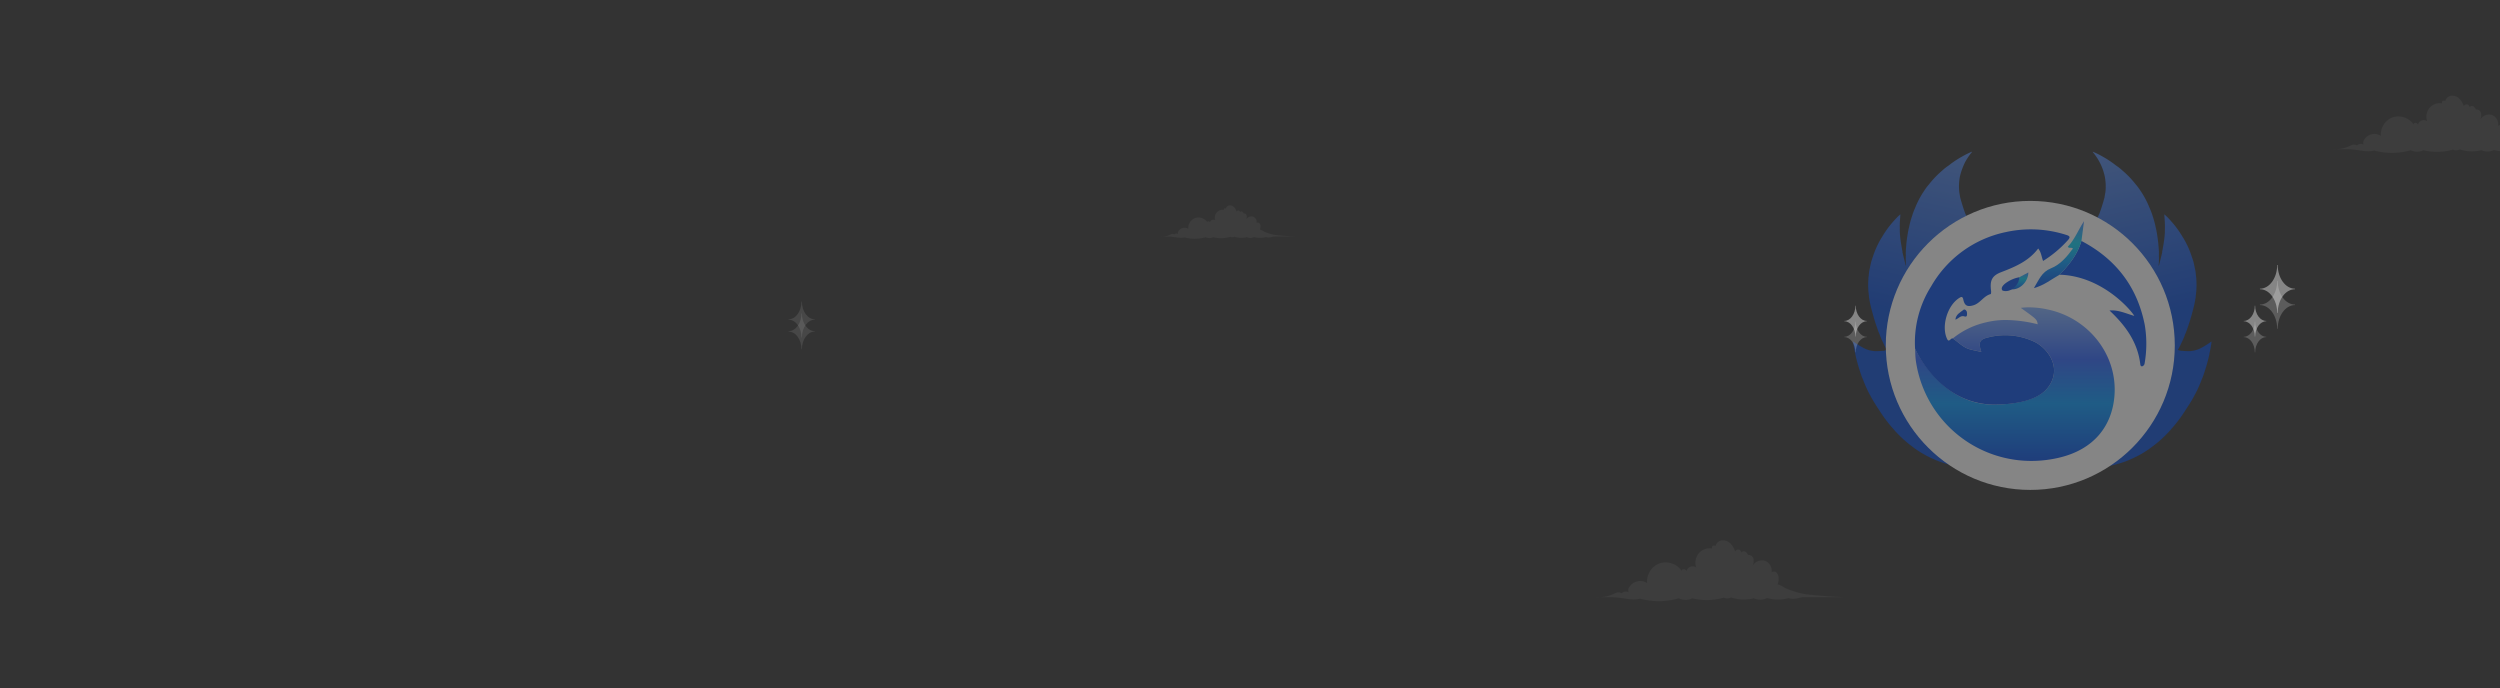 <svg xmlns="http://www.w3.org/2000/svg" xmlns:xlink="http://www.w3.org/1999/xlink" width="752" height="207"><rect width="100%" height="100%" fill="#333333" stroke="none"/><defs><linearGradient id="linear-gradient" x1="1.156" y1="1.185" x2=".887" y2=".353" gradientUnits="objectBoundingBox"><stop offset="0" stop-color="#82b1ff"/><stop offset="1" stop-color="#004ce6"/></linearGradient><linearGradient id="linear-gradient-2" x1="1.156" y1="-.185" x2=".887" y2=".647" xlink:href="#linear-gradient"/><linearGradient id="linear-gradient-3" x1=".5" x2=".5" y2="1" gradientUnits="objectBoundingBox"><stop offset="0" stop-color="#82b1ff"/><stop offset=".34" stop-color="#2962ff"/><stop offset=".626" stop-color="#0098ff"/><stop offset="1" stop-color="#004ce6"/></linearGradient><linearGradient id="linear-gradient-4" x1=".5" x2=".5" y2="1" gradientUnits="objectBoundingBox"><stop offset="0" stop-color="#448aff"/><stop offset=".34" stop-color="#00cff3"/><stop offset=".626" stop-color="#0098ff"/><stop offset="1" stop-color="#004ce6"/></linearGradient><clipPath id="clip-path"><path id="Rectangle_18585" data-name="Rectangle 18585" d="M20 0h712a20 20 0 0 1 20 20v187H0V20A20 20 0 0 1 20 0z" transform="translate(536 197)" style="fill:#e1bee7"/></clipPath><clipPath id="clip-path-2"><circle id="Ellipse_624" data-name="Ellipse 624" cx="56.76" cy="56.76" r="56.76" style="stroke:#707070;fill:#fff"/></clipPath><style>.cls-15,.cls-16,.cls-5{fill:#fff}.cls-15{isolation:isolate}.cls-11{fill:#004ce6}.cls-12{fill:url(#linear-gradient-4)}.cls-15{opacity:.05}.cls-16{opacity:.1}</style></defs><g id="Mask_Group_276" data-name="Mask Group 276" transform="translate(-536 -197)" style="clip-path:url(#clip-path)"><g id="Group_16479" data-name="Group 16479" transform="translate(773.201 225.779)"><g id="Group_16525" data-name="Group 16525" transform="translate(317.558 5.861)"><g id="Group_16471" data-name="Group 16471" transform="translate(0 45.077)" style="opacity:.4"><path id="Path_11488" data-name="Path 11488" class="cls-5" d="M20.756 67.241h-.169c0-3.92-2.325-7.116-5.177-7.116v-.162c2.859 0 5.177-3.2 5.177-7.123h.169c0 3.926 2.325 7.123 5.183 7.123v.162c-2.865 0-5.183 3.197-5.183 7.116z" transform="translate(109.624 -52.84)"/><path id="Path_11489" data-name="Path 11489" class="cls-5" d="M18.855 62.121h-.109c0-2.526-1.5-4.586-3.336-4.586v-.1c1.842 0 3.336-2.06 3.336-4.59h.109c0 2.53 1.5 4.59 3.34 4.59v.1c-1.846 0-3.34 2.06-3.34 4.586z" transform="translate(104.739 -40.614)"/><path id="Path_11491" data-name="Path 11491" class="cls-5" d="M18.75 62.12h.109c0-2.526 1.5-4.586 3.336-4.586v-.1c-1.842 0-3.336-2.06-3.336-4.59h-.109c0 2.53-1.5 4.59-3.34 4.59v.1c1.847.001 3.34 2.061 3.34 4.586z" transform="translate(-15.41 -40.615)"/></g><g id="Mask_Group_275" data-name="Mask Group 275" transform="translate(.121)" style="isolation:isolate;mix-blend-mode:luminosity;clip-path:url(#clip-path-2);opacity:.4"><g id="Group_16475" data-name="Group 16475" transform="translate(-9.074 8.133)"><g id="Group_16474" data-name="Group 16474" style="opacity:.9"><g id="Group_16472" data-name="Group 16472" transform="rotate(-166 60.696 45.934)"><path id="Path_11492" data-name="Path 11492" d="M60.512 30.54c-.123-.148-.049-.32-.059-.481l-.024-.354c0-.032-.007-.064-.011-.1a39.955 39.955 0 0 0-.891-5.124 37.714 37.714 0 0 0-1.82-6.06 32.553 32.553 0 0 0-3-6.167A27.909 27.909 0 0 0 50.619 6.9c-.1-.106-.223-.2-.335-.293l-.067.071a24.613 24.613 0 0 1 3.271 5.1 3.291 3.291 0 0 0 .323.692c.013.016.026.032.041.047l.765 2.11a3.19 3.19 0 0 1 .369.983c.278.936.543 1.878.813 2.817l.022.076.08.672c.02.031.053.06.06.093a39.688 39.688 0 0 1 .7 4.759c.12.186.055.405.073.609a.473.473 0 0 0 .075.228c.023 1.414.207 2.821.15 4.237v.494q0 .588.007 1.174-.036 2.013-.238 4.015l.007.119v.032c-.058.535-.1 1.074-.18 1.6-.205 1.322-.43 2.639-.647 3.958l-.007.042-.162.681c-.091.416-.176.833-.274 1.247-.32 1.35-.734 2.674-1.14 4l-.017.055-.236.605a18.25 18.25 0 0 1-1.183 2.8c.111-1.115.045-2.221.052-3.327v-.902c-.027-.3-.048-.6-.08-.9a14.8 14.8 0 0 0-.61-3.121 1.012 1.012 0 0 0-.1-.142c-.086-.116-.167-.233-.048-.376v-.011c-.173.009-.187-.145-.241-.248-.117-.223-.217-.456-.344-.674a3.213 3.213 0 0 0-2.536-1.83 8.414 8.414 0 0 0-6.408 2.083 1.235 1.235 0 0 1-.492.3 1.542 1.542 0 0 1-.573.683l-.087.06a11.481 11.481 0 0 0-1.6 2.371c-.453.817-.74 1.706-1.121 2.555v.156c-.048.129-.1.255-.144.387-.3 1-.545 2.007-.773 3.022q-.152.909-.3 1.818c-.01.129.042.27-.071.38l-.071.453a.133.133 0 0 1 0 .017c0 .12-.005.241-.008.361a2.368 2.368 0 0 1 0 .3c-.217 1.533-.195 3.08-.3 4.621 0 .589-.005 1.18.008 1.769 0 .218-.072.448.063.653v2.947c.133.163.042.357.077.534v.152c.158.32.034.659.071.987a13.313 13.313 0 0 0 .106 1.912 26.388 26.388 0 0 0 .393 2.731l.023.12h-.058c-.042-.029-.083-.058-.126-.084-.332-.2-.707-.32-1.048-.5-.95-.5-1.9-1.017-2.842-1.526h-.008q-2.448-1.484-4.761-3.171l-.014-.01-.818-.673a43.727 43.727 0 0 1-4.811-4.265c-.292-.292-.543-.624-.864-.888l-.063-.082-.4-.52a13.463 13.463 0 0 1-1.352-1.554 29.936 29.936 0 0 1-2.36-3.293l-.382-.533-.039-.071a11.907 11.907 0 0 1-.1-.192 17.271 17.271 0 0 1-1.22-2.236 17.107 17.107 0 0 1-1.358-2.88l-.3-.607-.018-.054q-.485-1.448-.972-2.894a.013.013 0 0 0 0-.005c-.166-.709-.4-1.4-.521-2.122a9.486 9.486 0 0 1-.232-.939v-.045a44.55 44.55 0 0 1-.607-4.848c0-.126.005-.252.008-.378l-.02-.386a33.858 33.858 0 0 1-.061-1.831c0-1.08.127-2.155.08-3.235a.414.414 0 0 0 .07-.327.785.785 0 0 1 0-.133c.033-.251-.066-.517.076-.758a13.24 13.24 0 0 1 .139-1.839c.09-.741.161-1.484.241-2.227a.135.135 0 0 1 0-.017c.089-.076.058-.183.077-.279a6.488 6.488 0 0 1 .224-1.165 1.792 1.792 0 0 1 .011-.264c.289-1.538.665-3.055 1.055-4.569l-.008-.011h.007l.3-.758a22.51 22.51 0 0 1 .845-2.419 24.489 24.489 0 0 1 1.576-3.339l.077-.228.024-.041a35.437 35.437 0 0 1 2-3.092 18.141 18.141 0 0 1 1.615-2.023.123.123 0 0 0 .019-.011c.189-.1.289-.292.438-.436.083-.094.158-.195.248-.281A24.931 24.931 0 0 1 24.5 3.211a19.51 19.51 0 0 1 5.376-2.7C30.492.32 31.14.237 31.747 0a29.235 29.235 0 0 0-6.914 1.338 30.464 30.464 0 0 0-9.227 4.735c-.089.067-.17.147-.255.221a28.31 28.31 0 0 0-3.99 3.616 15.467 15.467 0 0 0-1.3 1.515 32.779 32.779 0 0 0-3.313 4.722A22.672 22.672 0 0 0 5.629 18.2a40.734 40.734 0 0 0-2.659 6.283 63.547 63.547 0 0 0-1.37 4.194c-.082.29-.146.585-.219.878a33.259 33.259 0 0 0-.939 5.052 17.8 17.8 0 0 0-.271 2.317 50.616 50.616 0 0 0-.151 5.733 3.107 3.107 0 0 0 .042.333 28.629 28.629 0 0 0 .247 3.521c.174-.048.238-.195.329-.3a25.368 25.368 0 0 1 2.237-2.3 8.216 8.216 0 0 1 4.123-2 10.474 10.474 0 0 1 1.334-.236c.17-.132.365-.048.548-.063h.655a19.216 19.216 0 0 0-.52 2.266 18.247 18.247 0 0 0-.458 2.8 17.747 17.747 0 0 0-.257 2.134 55.275 55.275 0 0 0-.257 4.983A32.346 32.346 0 0 0 8.2 58.54a1.1 1.1 0 0 0 .052.179 22.956 22.956 0 0 0 1.035 4.861 6.752 6.752 0 0 0 .408 1.13 11.216 11.216 0 0 0 .9 2.138 17.525 17.525 0 0 0 1.605 2.929 27.055 27.055 0 0 0 3.616 4.645c.173.183.36.351.541.526a29.118 29.118 0 0 0 4.158 3.524A25.425 25.425 0 0 0 23 80.042c.106.058.217.107.366.182-.234-.724-.455-1.4-.672-2.08-.33-1.031-.547-2.091-.81-3.14a36.858 36.858 0 0 1-.486-3.8c-.03-.5-.073-1-.11-1.5 0-.177-.008-.355-.013-.532-.109-.117-.063-.262-.064-.395-.008-.667-.01-1.332-.013-2v-1.946c.216.167.14.3.159.414a19.151 19.151 0 0 0 .6 2.586 15.624 15.624 0 0 0 .555 2.024 43.073 43.073 0 0 0 2.188 5.516c.065.135.144.262.216.393a25.48 25.48 0 0 0 1.627 2.959 18.518 18.518 0 0 0 1.465 2.14 26.58 26.58 0 0 0 4.042 4.529 16.269 16.269 0 0 0 1.872 1.523 28.016 28.016 0 0 0 4.77 3.006 15.066 15.066 0 0 0 2.359 1.063 29.625 29.625 0 0 0 4.436 1.586 24.952 24.952 0 0 0 3.13.7c.079.026.164.064.155-.08a16.777 16.777 0 0 1-5.3-6.292 16.177 16.177 0 0 1-1.245-4.066c-.1-.687-.12-1.38-.187-2.07.038-1.665.125-3.328.307-4.985.211-1.085.382-2.177.665-3.248.244-.925.57-1.822.853-2.733.686-1.758 1.575-3.428 2.228-5.2.072-.195.176-.377.265-.566a16.718 16.718 0 0 0 1.442-5.48.939.939 0 0 1 .064-.208 12.233 12.233 0 0 0-.3-5.473c-.023-.071-.057-.139-.086-.208a16.34 16.34 0 0 0-1.65-3.595c.748.213 2.118 1.7 3.4 3.68a9.81 9.81 0 0 1 .917 4.914c0 .09-.007.181-.01.272-.016.212.073.434-.06.635a16.6 16.6 0 0 1-.843 3.753c-.209.548-.458 1.077-.7 1.629.32-.257.648-.5.959-.772a28.806 28.806 0 0 0 4.225-4.531c.208-.276.393-.569.589-.854a23.651 23.651 0 0 0 2.052-3.239 14.624 14.624 0 0 0 .9-1.819 30.339 30.339 0 0 0 1.886-4.845 7.365 7.365 0 0 0 .318-1.2 28.317 28.317 0 0 0 .986-5.066c.011-.159-.063-.33.063-.473.092-.195-.063-.417.069-.608v-5.606a41.308 41.308 0 0 0-.067-4.396z" style="fill:url(#linear-gradient)"/></g><g id="Group_16473" data-name="Group 16473" transform="rotate(-14 59.706 7.331)"><path id="Path_11493" data-name="Path 11493" d="M60.512 62.756c-.123.148-.049.32-.059.481l-.024.354c0 .032-.007.064-.011.1a39.954 39.954 0 0 1-.891 5.124 37.715 37.715 0 0 1-1.82 6.06 32.553 32.553 0 0 1-3 6.167 27.91 27.91 0 0 1-4.084 5.354c-.1.106-.223.2-.335.293l-.067-.071a24.614 24.614 0 0 0 3.271-5.1 3.291 3.291 0 0 1 .323-.692c.013-.016.026-.032.041-.047l.765-2.11a3.19 3.19 0 0 0 .369-.983c.278-.936.543-1.878.813-2.817l.022-.076.08-.672c.02-.031.053-.06.06-.093a39.7 39.7 0 0 0 .7-4.759c.12-.186.055-.405.073-.609a.473.473 0 0 1 .075-.228c.023-1.414.207-2.821.15-4.237v-.494l.007-1.174q-.036-2.013-.238-4.015l.007-.119v-.032c-.058-.535-.1-1.074-.18-1.6-.205-1.322-.43-2.639-.647-3.958l-.007-.042-.162-.681c-.091-.416-.176-.833-.274-1.247-.32-1.35-.734-2.674-1.14-4l-.017-.055-.236-.605a18.251 18.251 0 0 0-1.183-2.8c.111 1.115.045 2.221.052 3.327v.907c-.027.3-.048.6-.08.9a14.8 14.8 0 0 1-.61 3.121 1.011 1.011 0 0 1-.1.142c-.086.116-.167.233-.048.376v.011c-.173-.009-.187.145-.241.248-.117.223-.217.456-.344.674a3.213 3.213 0 0 1-2.536 1.83 8.413 8.413 0 0 1-6.408-2.083 1.235 1.235 0 0 0-.492-.3 1.542 1.542 0 0 0-.573-.683l-.087-.06a11.481 11.481 0 0 1-1.6-2.371c-.453-.817-.74-1.706-1.121-2.555v-.153c-.048-.129-.1-.255-.144-.387-.3-1-.545-2.007-.773-3.022q-.152-.909-.3-1.818c-.01-.129.042-.27-.071-.38l-.071-.453a.135.135 0 0 0 0-.017c0-.12-.005-.241-.008-.361a2.363 2.363 0 0 0 0-.3c-.217-1.533-.195-3.08-.3-4.621 0-.589-.005-1.18.008-1.769 0-.218-.072-.448.063-.653v-2.947c.133-.163.042-.357.077-.534v-.152c.158-.32.034-.659.071-.987a13.314 13.314 0 0 1 .106-1.912 26.4 26.4 0 0 1 .393-2.731l.023-.12h-.058c-.042.029-.083.058-.126.084-.332.2-.707.32-1.048.5-.95.5-1.9 1.017-2.842 1.527h-.008q-2.448 1.484-4.761 3.171l-.014.01-.83.682a43.727 43.727 0 0 0-4.811 4.265c-.292.292-.543.624-.864.888l-.063.082-.4.52a13.463 13.463 0 0 0-1.352 1.554 29.936 29.936 0 0 0-2.36 3.293l-.382.533-.039.071-.1.192a17.268 17.268 0 0 0-1.22 2.236 17.108 17.108 0 0 0-1.358 2.88l-.3.607-.018.054q-.485 1.448-.972 2.894a.013.013 0 0 1 0 .005c-.166.709-.4 1.4-.521 2.122a9.488 9.488 0 0 0-.232.939v.045a44.552 44.552 0 0 0-.607 4.848c0 .126.005.252.008.378l-.02.386c-.032.61-.062 1.219-.061 1.831 0 1.08.127 2.155.08 3.235a.414.414 0 0 1 .07.327.785.785 0 0 0 0 .133c.033.251-.066.517.076.758a13.241 13.241 0 0 0 .139 1.839c.09.741.161 1.484.241 2.227a.135.135 0 0 0 0 .017c.089.076.058.183.077.279a6.489 6.489 0 0 0 .224 1.165 1.792 1.792 0 0 0 .011.264c.289 1.538.665 3.055 1.055 4.569l-.008.011h.015l.3.758a22.508 22.508 0 0 0 .845 2.419 24.489 24.489 0 0 0 1.576 3.339l.077.228.024.041a35.439 35.439 0 0 0 2 3.092 18.142 18.142 0 0 0 1.615 2.023.123.123 0 0 1 .019.011c.189.1.289.292.438.436.083.094.158.195.248.281a24.929 24.929 0 0 0 2.959 2.51 19.508 19.508 0 0 0 5.376 2.7c.621.193 1.269.277 1.876.514a29.234 29.234 0 0 1-6.914-1.338 30.465 30.465 0 0 1-9.227-4.735c-.089-.067-.17-.147-.255-.221a28.308 28.308 0 0 1-3.989-3.617 15.464 15.464 0 0 1-1.3-1.515 32.779 32.779 0 0 1-3.313-4.722A22.676 22.676 0 0 1 5.629 75.1a40.735 40.735 0 0 1-2.659-6.286A63.547 63.547 0 0 1 1.6 64.62c-.082-.29-.146-.585-.219-.878a33.259 33.259 0 0 1-.939-5.052 17.8 17.8 0 0 1-.271-2.317A50.617 50.617 0 0 1 .02 50.64a3.107 3.107 0 0 1 .042-.333 28.629 28.629 0 0 1 .247-3.521c.174.048.238.195.329.3a25.371 25.371 0 0 0 2.237 2.3A8.216 8.216 0 0 0 7 51.39a10.473 10.473 0 0 0 1.334.236c.17.132.365.048.548.063h.655a19.219 19.219 0 0 1-.52-2.266 18.248 18.248 0 0 1-.458-2.8 17.748 17.748 0 0 1-.259-2.139 55.294 55.294 0 0 1-.257-4.983 32.347 32.347 0 0 1 .157-4.745 1.1 1.1 0 0 1 .052-.179 22.956 22.956 0 0 1 1.033-4.861 6.752 6.752 0 0 1 .408-1.13 11.216 11.216 0 0 1 .9-2.138 17.524 17.524 0 0 1 1.607-2.929 27.056 27.056 0 0 1 3.616-4.645c.173-.183.36-.351.541-.526a29.118 29.118 0 0 1 4.158-3.524A25.425 25.425 0 0 1 23 13.254c.106-.058.217-.107.366-.182-.234.724-.455 1.4-.672 2.08-.33 1.031-.547 2.091-.81 3.14a36.861 36.861 0 0 0-.486 3.8c-.03.5-.073 1-.11 1.5 0 .177-.008.355-.013.532-.109.118-.063.262-.064.395-.008.667-.01 1.333-.013 2v1.946c.216-.167.14-.3.159-.414a19.15 19.15 0 0 1 .6-2.586 15.622 15.622 0 0 1 .555-2.024 43.074 43.074 0 0 1 2.195-5.516c.065-.135.144-.262.216-.393a25.485 25.485 0 0 1 1.627-2.959 18.521 18.521 0 0 1 1.465-2.14A26.581 26.581 0 0 1 32.054 7.9a16.269 16.269 0 0 1 1.872-1.52A28.017 28.017 0 0 1 38.7 3.374a15.067 15.067 0 0 1 2.359-1.063A29.625 29.625 0 0 1 45.491.725a24.95 24.95 0 0 1 3.13-.7c.079-.026.164-.064.155.08a19.892 19.892 0 0 0-2.71 2.433A19.765 19.765 0 0 0 43.473 6.4a16.177 16.177 0 0 0-1.245 4.066c-.1.687-.12 1.38-.187 2.07.038 1.665.125 3.328.307 4.985.211 1.085.382 2.177.665 3.248.244.925.57 1.822.853 2.733.686 1.758 1.575 3.428 2.228 5.2.072.195.176.377.265.566a16.719 16.719 0 0 1 1.439 5.48.94.94 0 0 0 .064.208 12.234 12.234 0 0 1-.3 5.474c-.023.071-.057.139-.086.208a16.34 16.34 0 0 1-1.65 3.595c.748-.213 2.118-1.7 3.4-3.68a9.81 9.81 0 0 0 .917-4.914c0-.09-.007-.181-.01-.272-.016-.212.074-.434-.06-.635a16.6 16.6 0 0 0-.843-3.753c-.209-.548-.458-1.078-.7-1.629.32.257.648.5.959.772a28.808 28.808 0 0 1 4.225 4.531c.208.276.393.569.589.854a23.651 23.651 0 0 1 2.052 3.239 14.625 14.625 0 0 1 .9 1.819 30.341 30.341 0 0 1 1.886 4.845 7.366 7.366 0 0 1 .318 1.2 28.317 28.317 0 0 1 .986 5.066c.011.159-.063.33.063.473.092.195-.063.417.069.608v5.603a41.309 41.309 0 0 1-.065 4.396z" style="fill:url(#linear-gradient-2)"/></g></g><g id="Group_13546" data-name="Group 13546" transform="translate(21.437 17.658)"><circle id="Ellipse_454" data-name="Ellipse 454" class="cls-5" cx="43.468" cy="43.468" r="43.468"/><g id="Group_13545" data-name="Group 13545" transform="translate(8.754 6.1)"><path id="Path_5965" data-name="Path 5965" d="M872.611-162.21c1.107-12.5-7.75-23.653-20.08-26.221a26.4 26.4 0 0 0-5.964-.64 19.7 19.7 0 0 0-2.114.157c4.85 3.467 4.85 3.467 5.095 4.935h-.01a40.8 40.8 0 0 0-9.661-1.288 24.914 24.914 0 0 0-5.824.7A24.418 24.418 0 0 0 824-179.709c1.721 1.123 3.133 2.746 5.219 3.28 1.085.279 2.186.495 3.368.759-.939-2.844-.589-3.788 2.207-4.4a20.56 20.56 0 0 1 13.937 1.44c3.967 2.006 8.27 7.869 3.923 13.64-2.883 3.83-9.972 5.17-16.454 5.17-15.569 0-23.156-15.982-23.544-16.844.013.332.027.657.05 1a21.835 21.835 0 0 0 .154 2.419c.032.244.063.489.1.719l.027.171c.065.39.134.763.2 1.113a35.077 35.077 0 0 0 35.34 28.358 36.324 36.324 0 0 0 7.3-.929c10.973-2.533 16.025-9.893 16.784-18.397z" transform="translate(-812.6 214.987)" style="fill:url(#linear-gradient-3);isolation:isolate"/><path id="Path_5962" data-name="Path 5962" class="cls-11" d="M824.005-185.41c.143-1.618 1.488-2.155 2.395-2.939.414-.361 1.028.184 1.082.775.047.512.157 1.491-.7 1.2-1.232-.426-1.747.639-2.777.964z" transform="translate(-811.819 215.029)"/><g id="Group_13544" data-name="Group 13544" transform="translate(0 2.453)"><path id="Path_5963" data-name="Path 5963" class="cls-11" d="M853.312-197.6c2.868-2.95 5.434-6.1 6.578-10.16 10.338 5.425 16.8 13.769 19.062 25.291a34.292 34.292 0 0 1-.077 11.7 1.106 1.106 0 0 1-.619.706c-.4.159-.613-.229-.649-.545-.776-6.736-4.51-11.768-9.266-16.222 2.6-.252 4.916.9 7.449 1.62-.514-1.109-9.25-12.001-22.478-12.39z" transform="translate(-809.801 211.246)"/><path id="Path_5964" data-name="Path 5964" class="cls-11" d="M836.2-158.3c6.988 0 13.571-1.335 16.455-5.165 4.346-5.771.044-11.634-3.924-13.64a20.558 20.558 0 0 0-13.936-1.44c-2.8.608-3.148 1.55-2.208 4.4-1.181-.265-2.283-.482-3.368-.76-2.085-.536-3.5-2.158-5.218-3.281a24.411 24.411 0 0 1 10.052-4.863 24.867 24.867 0 0 1 5.824-.695 24.882 24.882 0 0 0-5.832.695A24.421 24.421 0 0 0 824-178.192c-.6-.249-1.107 1.393-1.707.134-1.8-3.77.066-10.042 3.628-12.3.577-.365 1.022-.6 1.241.426.409 1.926 1.257 2.311 3.1 1.739 2.038-.632 3.045-2.819 5.146-3.356.111-.03.162-.61.122-.919-.411-3.1.184-4.579 3.028-5.671 4.208-1.613 8.28-3.321 11.137-7.118.946 1.178.988 2.5 1.473 3.75a34.4 34.4 0 0 0 7.339-6.124c1.05-1.1.68-1.412-.541-1.772a34.9 34.9 0 0 0-17.965-.8 33.8 33.8 0 0 0-22.5 16.324 31.609 31.609 0 0 0-4.839 18.757c.385.84 7.274 16.485 23.538 16.822z" transform="translate(-812.605 211.022)"/></g><path id="Path_5966" data-name="Path 5966" class="cls-12" d="M851.252-199.15c-2.846 1.119-3.64 3.5-5.155 5.965 3.112-.858 5.3-2.683 7.723-4.035 2.87-2.95 5.435-6.1 6.579-10.161q.386-2.969.776-5.937c-1.726 2.6-2.784 5.478-4.873 7.685.368.647 1.14.03 1.528.56-1.83 2.49-3.83 4.841-6.578 5.923z" transform="translate(-810.297 213.317)"/><path id="Path_5968" data-name="Path 5968" class="cls-12" d="M839.3-193.881c2.583.608 5.566-1.953 5.6-5.018l-2.7 1.448c-.217 1.8-1.775 2.511-2.9 3.57z" transform="translate(-810.766 214.31)"/><path id="Path_5961" data-name="Path 5961" d="M837.279-193.537c-.607-.7.1-1.52.721-2.046a9.937 9.937 0 0 1 4.344-1.961c0 2.231-2.644 4.878-5.065 4.007z" transform="translate(-810.921 214.403)" style="fill:#004ce6;isolation:isolate"/></g></g></g></g><g id="Group_16478" data-name="Group 16478" transform="translate(.001 49.845)" style="opacity:.2"><g id="Group_16476" data-name="Group 16476" transform="translate(120.149)"><path id="Path_11494" data-name="Path 11494" class="cls-5" d="M20.756 67.241h-.169c0-3.92-2.325-7.116-5.177-7.116v-.162c2.859 0 5.177-3.2 5.177-7.123h.169c0 3.926 2.325 7.123 5.183 7.123v.162c-2.865 0-5.183 3.197-5.183 7.116z" transform="translate(-10.525 -52.84)"/><path id="Path_11495" data-name="Path 11495" class="cls-5" d="M18.855 62.121h-.109c0-2.526-1.5-4.586-3.336-4.586v-.1c1.842 0 3.336-2.06 3.336-4.59h.109c0 2.53 1.5 4.59 3.34 4.59v.1c-1.846 0-3.34 2.06-3.34 4.586z" transform="translate(-15.41 -40.614)"/></g><g id="Group_16477" data-name="Group 16477" transform="translate(0 12.225)"><path id="Path_11497" data-name="Path 11497" class="cls-5" d="M18.75 62.12h.109c0-2.526 1.5-4.586 3.336-4.586v-.1c-1.842 0-3.336-2.06-3.336-4.59h-.109c0 2.53-1.5 4.59-3.34 4.59v.1c1.847.001 3.34 2.061 3.34 4.586z" transform="translate(-15.41 -52.84)"/></g></g></g><path id="path60" class="cls-15" d="M1214.862 153.727a25.987 25.987 0 0 1-6.072-1.854 10.077 10.077 0 0 0-2.008-1.044 1.6 1.6 0 0 0-.268-.04 4.8 4.8 0 0 0 .308-2.008 2.3 2.3 0 0 0-.663-1.566 1.024 1.024 0 0 0-1.453 0 3.227 3.227 0 0 0-1.948-3.528A3.26 3.26 0 0 0 1199 145.2a3.454 3.454 0 0 0 .254-2.135 1.493 1.493 0 0 0-1.633-1.125 2.109 2.109 0 0 0-.85-1.031c-.408-.194-1.125-.054-1.145.395a1.125 1.125 0 0 0-.823-1 .991.991 0 0 0-1.058.6 5.839 5.839 0 0 0-1.379-2.39 3.2 3.2 0 0 0-2.51-.977 2.249 2.249 0 0 0-2.008 1.68.877.877 0 0 0-.87 0c-.254.167-.2.442-.181.75a4.385 4.385 0 0 0-4.016 1.473 4.432 4.432 0 0 0-.75 4.251 1.874 1.874 0 0 0-2.919 1.125.817.817 0 0 0-.83-.6c-.375.033-.582.127-.6.5a5.9 5.9 0 0 0-6.694-2.256 5.837 5.837 0 0 0-3.735 5.9 3.863 3.863 0 0 0-5.355 1.252 1.573 1.573 0 0 0-.194 1.566 1.72 1.72 0 0 0-2.075.248c-1.272-.515-1.493-.194-2.745.368a11.735 11.735 0 0 1-5.068.85h4.077c4.452 0 6.46 1.158 9.238.435a21.535 21.535 0 0 0 11.655-.1 4.552 4.552 0 0 0 4.057 0 18.422 18.422 0 0 0 9.459-.2 2.483 2.483 0 0 0 2.2-.06 12.143 12.143 0 0 0 6.875.241 4.445 4.445 0 0 0 3.976-.067 12.163 12.163 0 0 0 6.46.033 5.355 5.355 0 0 0 3.012-.033 7.784 7.784 0 0 1 1.52-.274h12.237a153.443 153.443 0 0 1-11.748-.89" transform="translate(-909.011 -3.778)"/><path id="path60-2" data-name="path60" class="cls-15" d="M1186.422 146.417a14.266 14.266 0 0 1-3.333-1.018 5.531 5.531 0 0 0-1.1-.573.884.884 0 0 0-.147-.022 2.639 2.639 0 0 0 .169-1.1 1.26 1.26 0 0 0-.364-.86.562.562 0 0 0-.8 0 1.771 1.771 0 0 0-1.069-1.937 1.79 1.79 0 0 0-2.065.83 1.9 1.9 0 0 0 .14-1.172.819.819 0 0 0-.9-.617 1.157 1.157 0 0 0-.467-.566c-.224-.107-.617-.029-.628.217a.617.617 0 0 0-.452-.551.544.544 0 0 0-.581.327 3.207 3.207 0 0 0-.757-1.312 1.756 1.756 0 0 0-1.378-.537 1.235 1.235 0 0 0-1.1.922.481.481 0 0 0-.478 0c-.14.092-.11.243-.1.412a2.407 2.407 0 0 0-2.2.808 2.433 2.433 0 0 0-.412 2.332 1.029 1.029 0 0 0-1.6.617.448.448 0 0 0-.456-.327c-.206.018-.32.07-.331.272a3.241 3.241 0 0 0-3.675-1.238 3.2 3.2 0 0 0-2.051 3.241 2.12 2.12 0 0 0-2.94.687.864.864 0 0 0-.107.86.944.944 0 0 0-1.139.136c-.7-.283-.819-.107-1.507.2a6.442 6.442 0 0 1-2.782.467h2.238c2.444 0 3.546.636 5.071.239a11.821 11.821 0 0 0 6.4-.055 2.5 2.5 0 0 0 2.227 0 10.113 10.113 0 0 0 5.193-.11 1.363 1.363 0 0 0 1.205-.033 6.666 6.666 0 0 0 3.774.132 2.44 2.44 0 0 0 2.183-.037 6.677 6.677 0 0 0 3.546.018 2.94 2.94 0 0 0 1.654-.018 4.274 4.274 0 0 1 .834-.151h6.717a84.35 84.35 0 0 1-6.449-.489" transform="translate(-1040.051 -104.52)"/><path id="path60-3" data-name="path60" class="cls-15" d="M1211.135 152.769a24.451 24.451 0 0 1-5.713-1.745 9.481 9.481 0 0 0-1.89-.983 1.508 1.508 0 0 0-.252-.038 4.522 4.522 0 0 0 .29-1.89 2.16 2.16 0 0 0-.624-1.474.964.964 0 0 0-1.367 0 3.036 3.036 0 0 0-1.833-3.319 3.068 3.068 0 0 0-3.54 1.423 3.249 3.249 0 0 0 .239-2.009 1.4 1.4 0 0 0-1.537-1.058 1.983 1.983 0 0 0-.8-.97c-.384-.183-1.058-.05-1.077.372a1.058 1.058 0 0 0-.775-.945.932.932 0 0 0-.995.561 5.5 5.5 0 0 0-1.3-2.249 3.01 3.01 0 0 0-2.362-.92 2.117 2.117 0 0 0-1.89 1.581.825.825 0 0 0-.819 0c-.239.157-.189.416-.17.705a4.126 4.126 0 0 0-3.779 1.386 4.17 4.17 0 0 0-.705 4 1.763 1.763 0 0 0-2.746 1.058.768.768 0 0 0-.781-.561c-.353.031-.548.12-.567.466a5.555 5.555 0 0 0-6.3-2.123 5.492 5.492 0 0 0-3.515 5.555 3.634 3.634 0 0 0-5.039 1.178 1.48 1.48 0 0 0-.183 1.474 1.619 1.619 0 0 0-1.953.233c-1.2-.485-1.4-.183-2.582.346a11.042 11.042 0 0 1-4.768.8h3.836c4.188 0 6.078 1.09 8.692.409a20.262 20.262 0 0 0 10.966-.094 4.283 4.283 0 0 0 3.817 0 17.334 17.334 0 0 0 8.9-.189 2.337 2.337 0 0 0 2.066-.057 11.426 11.426 0 0 0 6.469.227 4.182 4.182 0 0 0 3.741-.063 11.445 11.445 0 0 0 6.078.031 5.039 5.039 0 0 0 2.834-.032 7.323 7.323 0 0 1 1.43-.258h11.513a143.914 143.914 0 0 1-11.053-.838" transform="translate(-687.353 -137.52)"/><g id="Group_16526" data-name="Group 16526" transform="translate(0 61.925)"><path id="Path_11504" data-name="Path 11504" class="cls-16" d="M19.292 63.624h.127c0-2.935 1.741-5.329 3.876-5.329v-.121c-2.141 0-3.876-2.394-3.876-5.334h-.127c0 2.94-1.741 5.334-3.882 5.334v.126c2.146 0 3.882 2.389 3.882 5.324z" transform="translate(-15.41 -52.84)"/><path id="Path_11505" data-name="Path 11505" class="cls-16" d="M19.292 63.624h.127c0-2.935 1.741-5.329 3.876-5.329v-.121c-2.141 0-3.876-2.394-3.876-5.334h-.127c0 2.94-1.741 5.334-3.882 5.334v.126c2.146 0 3.882 2.389 3.882 5.324z" transform="translate(-15.41 -49.268)"/></g></g></g></svg>